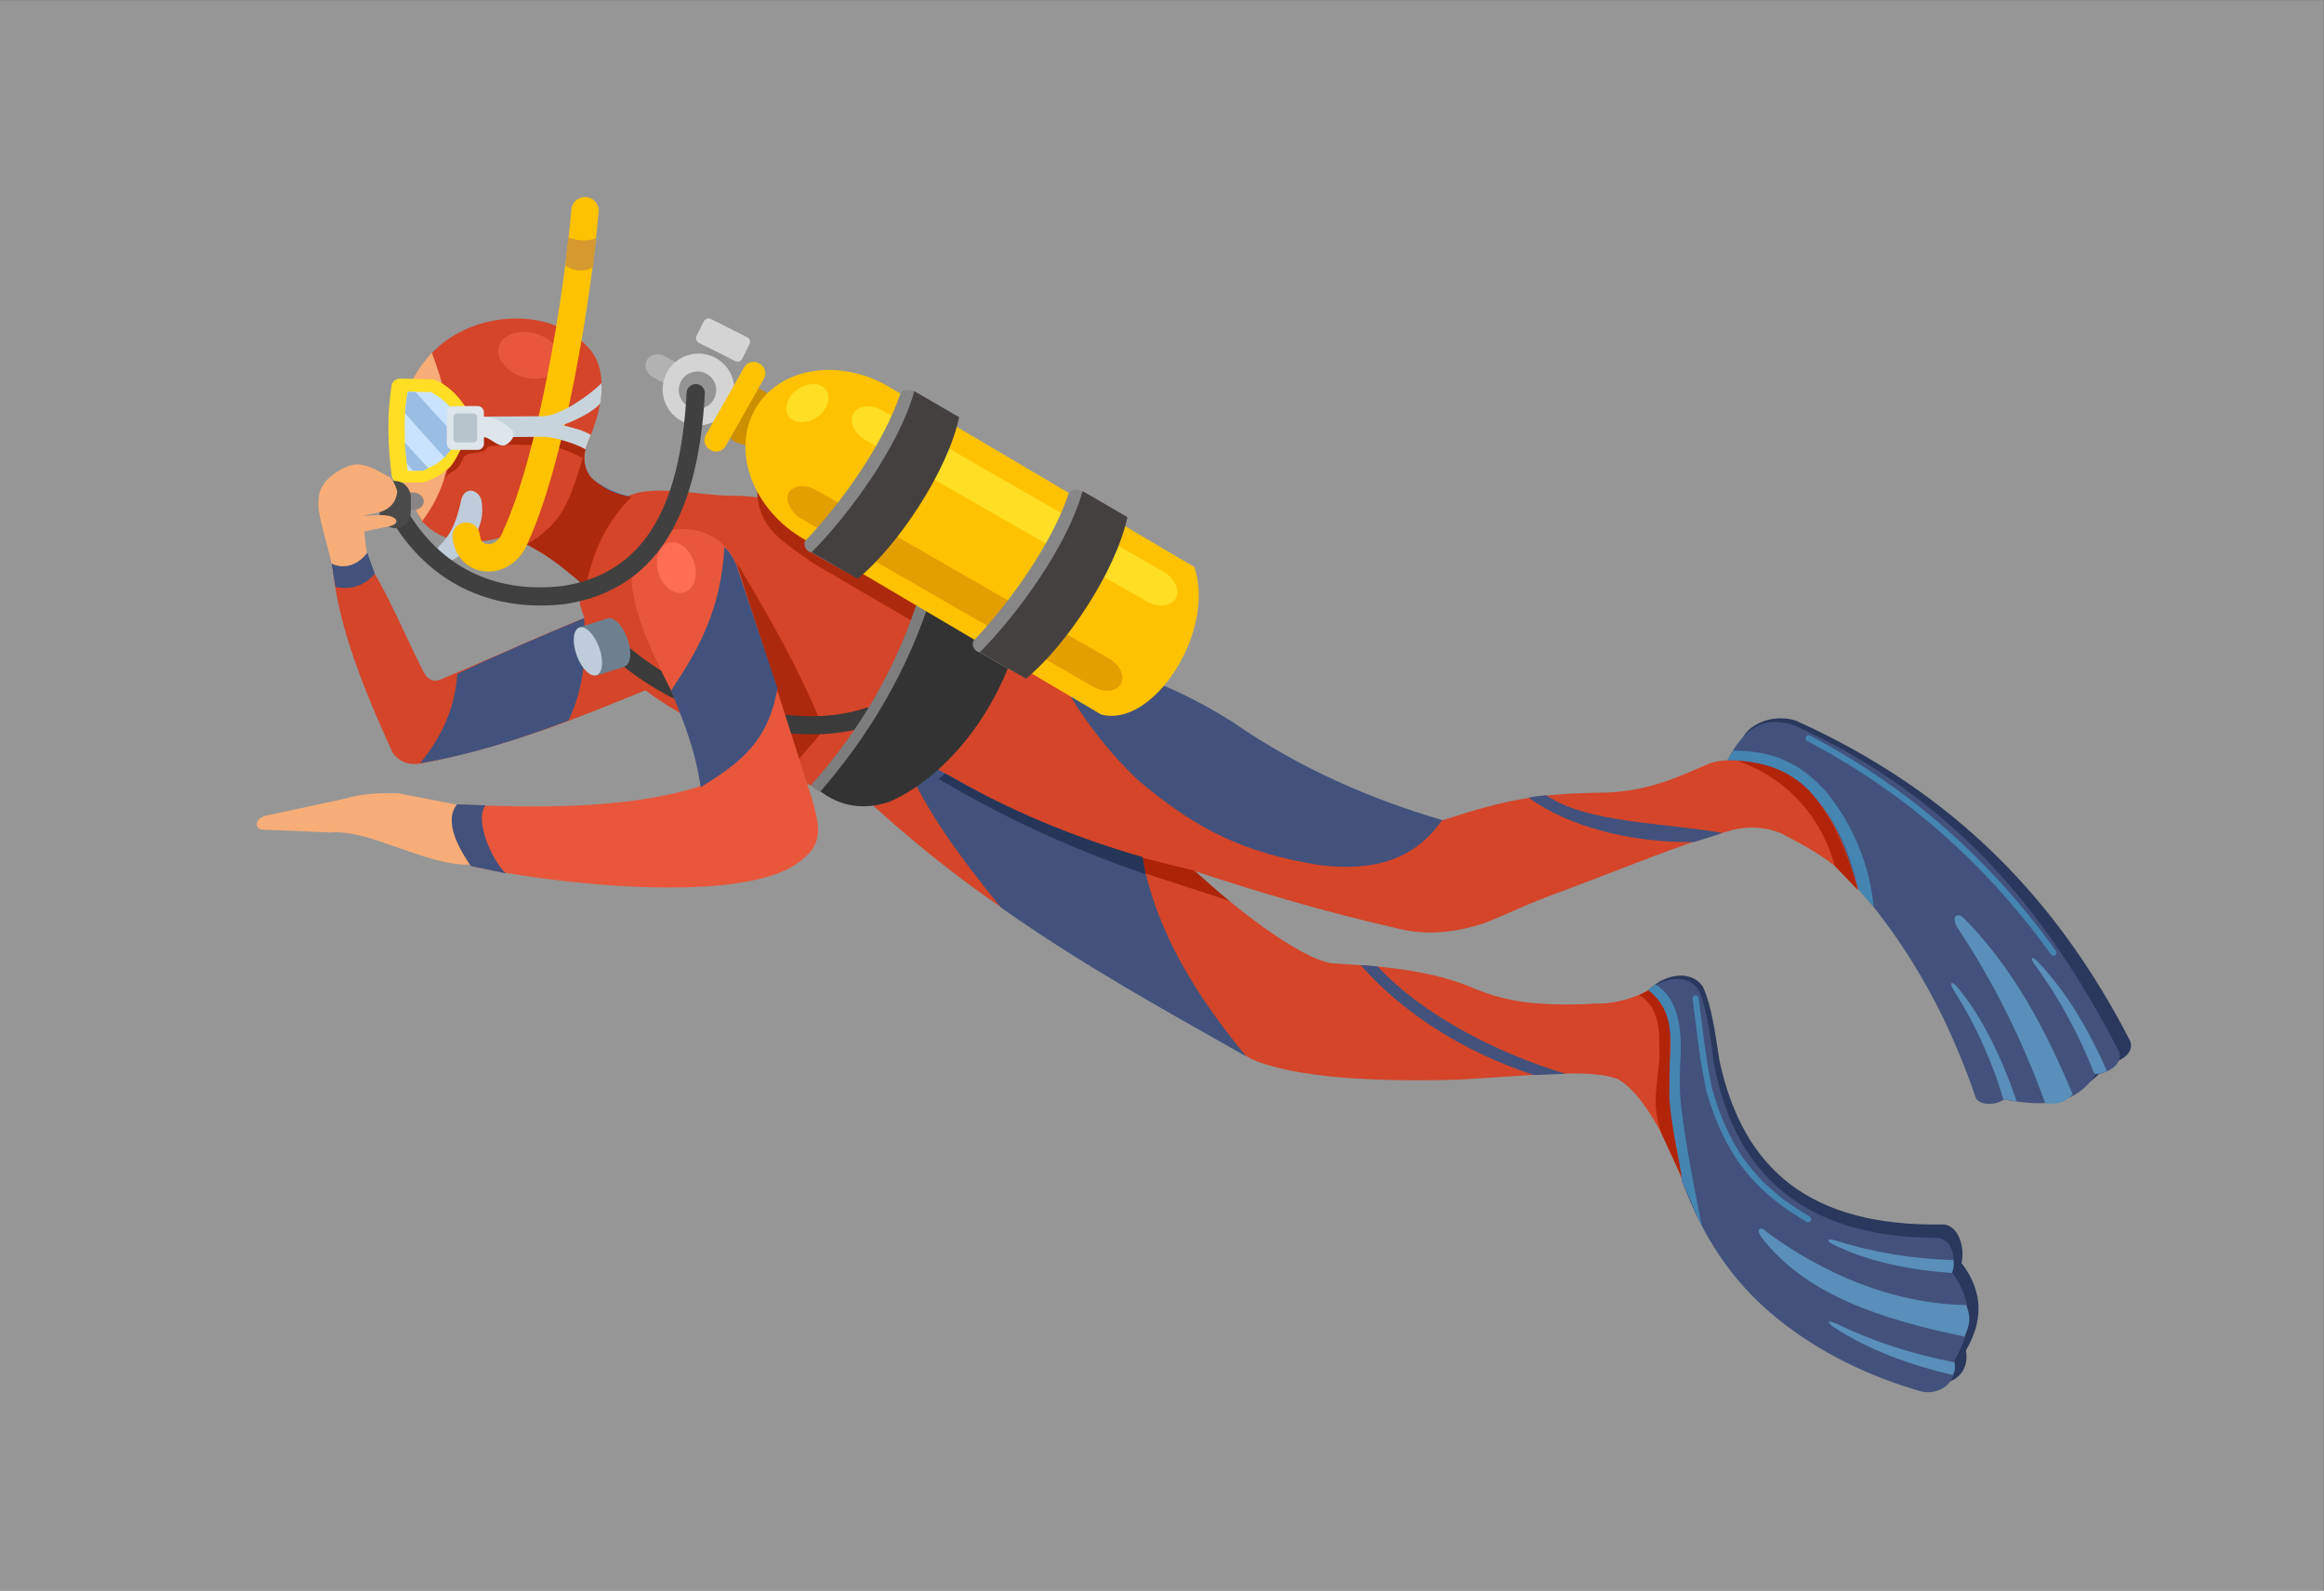 <?xml version="1.0" encoding="UTF-8" standalone="no"?>
<!-- Created with Inkscape (http://www.inkscape.org/) -->

<svg
   version="1.1"
   id="svg2"
   width="7438.667"
   height="5090.667"
   viewBox="0 0 7438.667 5090.667"
   sodipodi:docname="perso-sous-mer-final.svg"
   inkscape:version="1.2.2 (b0a8486541, 2022-12-01)"
   xmlns:inkscape="http://www.inkscape.org/namespaces/inkscape"
   xmlns:sodipodi="http://sodipodi.sourceforge.net/DTD/sodipodi-0.dtd"
   xmlns="http://www.w3.org/2000/svg"
   xmlns:svg="http://www.w3.org/2000/svg">
  <rect x="0" y="0" width="7438.667" height="5090.667" fill="#808080" stroke="none"/>
  <defs
     id="defs6" />
  <sodipodi:namedview
     id="namedview4"
     pagecolor="#ffffff"
     bordercolor="#000000"
     borderopacity="0.25"
     inkscape:showpageshadow="2"
     inkscape:pageopacity="0.0"
     inkscape:pagecheckerboard="0"
     inkscape:deskcolor="#d1d1d1"
     showgrid="false"
     inkscape:zoom="0.13112405"
     inkscape:cx="5773.1592"
     inkscape:cy="2989.5355"
     inkscape:window-width="1920"
     inkscape:window-height="1131"
     inkscape:window-x="0"
     inkscape:window-y="0"
     inkscape:window-maximized="1"
     inkscape:current-layer="g8" />
  <g
     id="g8"
     inkscape:groupmode="layer"
     inkscape:label="ink_ext_XXXXXX"
     transform="matrix(1.333,0,0,-1.333,0,5090.667)">
    <g
       id="g10"
       transform="matrix(0.1,0,0,0.1,0,1.4707032e-4)">
      <path
         d="M 0,0 H 55790 V 38180 H 0 V 0"
         style="fill:#ffffff;fill-opacity:1;fill-rule:evenodd;stroke:none;opacity:0.177"
         id="path12" />
      <path
         d="m 18684.3,28431.2 -335.8,-926.9 c -67.1,-128.5 -576.6,18.9 -705,84.6 l -19,10.2 c -129.9,67.2 -179.5,224.8 -113.9,354.7 l 385.4,782.5 c 67.1,129.9 226.3,179.5 354.7,113.8 l 20.5,-10.2 c 128.4,-65.7 478.7,-278.8 413.1,-408.7"
         style="fill:#cc8f00;fill-opacity:1;fill-rule:evenodd;stroke:none"
         id="path14" />
      <path
         d="m 14332.8,26548.1 c -318.2,281.8 -370.7,640.9 -208.7,1043.7 341.6,782.5 524,1738.6 -30.7,2290.3 -960.4,1014.5 -3020.1,851 -3931,-417.4 -740.04,-1131.3 -634.94,-2715.1 -29.2,-3786.5 505.1,-563.5 1291.9,-608.7 2100.6,-327 l 1148.8,-635 950.2,1831.9"
         style="fill:#d44529;fill-opacity:1;fill-rule:evenodd;stroke:none"
         id="path16" />
      <path
         d="m 10368.3,29723 c 535.7,-1407.1 716.7,-2782.2 -229.2,-4040.5 -302.18,493.4 -652.51,1167.8 -624.78,1992.5 74.44,840.8 359.09,1506.5 853.98,2048"
         style="fill:#f7ad78;fill-opacity:1;fill-rule:evenodd;stroke:none"
         id="path18" />
      <path
         d="m 15649.5,21682.9 c -1894.7,-780.9 -3323.8,-1359 -5392.2,-1794 -338.64,-78.8 -605.77,-56.9 -826.18,223.4 -427.7,953.2 -1265.57,2761.7 -1430.52,4347 l 799.92,270 c 519.66,-782.4 896.27,-1741.4 1366.28,-2661 51.1,-99.3 172.3,-292 416,-188.3 1484.6,618.9 2726.8,1210.1 4071.2,1719.5 l 995.5,-1916.6"
         style="fill:#d44529;fill-opacity:1;fill-rule:evenodd;stroke:none"
         id="path20" />
      <path
         d="m 39584.5,14423.7 c 474.4,461.3 1125.4,452.6 1329.7,29.2 179.6,-440.8 252.6,-928.3 375.2,-1732.6 567.8,-2617.3 2193.9,-3988 5390.7,-3923.7 367.9,-45.3 503.6,-582.5 419,-924.1 547.4,-710.8 506.5,-1424.6 106.5,-2099 99.3,-537.2 -322.6,-855.4 -769.3,-779.5 -1293.3,340.1 -2493.1,894.8 -3516.4,1688.9 -1126.9,872.9 -1837.8,1972.1 -2337,3221.6 l -998.4,4519.2"
         style="fill:#29385c;fill-opacity:1;fill-rule:evenodd;stroke:none"
         id="path22" />
      <path
         d="m 41882,20119.6 c -310.9,417.4 478.8,1015.9 1245.2,769.2 3814.2,-1725.4 6276.8,-4298.8 8027,-7697.1 86.1,-270 -189.8,-483.1 -560.6,-545.9 -489,-702.1 -1125.4,-791.2 -2204.1,-597 -185.4,-135.8 -547.4,-151.8 -671.5,20.4 -594.1,1750.2 -1486,3459.5 -2916.5,5098.8 L 41882,20119.6"
         style="fill:#29385c;fill-opacity:1;fill-rule:evenodd;stroke:none"
         id="path24" />
      <path
         d="m 23266.3,22776.2 c 37.9,719.7 -1074.4,1554.6 -3145.7,2487.4 -779.5,544.5 -1157.5,1033.5 -2608.5,1027.6 -672.9,-1.4 -1940,305.1 -2494.7,-51.1 -815.9,-572.2 -1160.4,-1456.8 -1090.4,-2567.6 528.5,-1922.4 2951.6,-2910.7 4830.2,-3833.2 2534.1,-2237.7 3217.2,1313.7 4509.1,2936.9"
         style="fill:#d44529;fill-opacity:1;fill-rule:evenodd;stroke:none"
         id="path26" />
      <path
         d="m 44665.7,16881.9 c -325.5,846.6 -722.5,1690.4 -1373.6,2424.6 -586.8,519.7 -1566.3,766.3 -2221.7,564.9 -797,-337.2 -1401.3,-646.6 -2449.4,-706.5 -1712.2,-19 -2474.2,-172.2 -4011.3,-675.8 -1788.1,531.3 -3517.9,1275.7 -5092.9,2392.4 -1233.5,776.6 -2579.3,1347.3 -4241.9,1656.8 -554.7,119.7 -1163.4,294.9 -1613,467.1 l -3315,-3577.7 c 1486,-1411.6 3085.8,-2710.7 5087.1,-3915 1427.6,-975.1 3272.7,-1880.1 4606.8,-2742.8 1053.9,-462.7 3039.2,-556.2 5005.4,-496.3 1748.7,99.3 3107.7,256.9 3750,35 614.5,-277.3 1261.2,-1507.9 1632,-2538.4 -178.1,1232 -477.4,2230.4 -367.9,3477 26.3,459.8 -86.1,868.6 -484.6,1170.7 -346,-201.4 -745.9,-332.8 -1252.4,-322.6 -1515.2,-71.5 -2173.6,67.2 -2919.5,362 -1250.9,556.2 -2922.3,559.1 -3434.7,610.2 -817.4,131.4 -2434.8,1437.8 -3300.4,2218.7 1591.1,-528.4 3204.1,-1001.3 4847.7,-1373.5 743,-198.6 1451,-103.7 2141.4,121.1 640.8,258.4 937.2,429.2 1970.6,807.2 1573.6,586.8 2690.3,1070 3852.2,1389.7 419,211.6 880.2,141.6 1246.6,-14.6 705.1,-362 1389.7,-751.8 1938.5,-1334.2"
         style="fill:#d44529;fill-opacity:1;fill-rule:evenodd;stroke:none"
         id="path28" />
      <path
         d="m 41490.8,19959 c 370.8,706.5 816,1070 1583.8,823.3 3812.8,-1725.4 6059.3,-4444.9 7809.5,-7843.1 86.1,-270 -188.3,-483.1 -559.1,-545.9 -489,-702.1 -1126.9,-791.2 -2204.1,-597 -186.9,-135.8 -547.4,-151.8 -671.5,20.4 -595.6,1750.2 -1464.1,3482.9 -2893.2,5122.1 L 41490.8,19959"
         style="fill:#42527d;fill-opacity:1;fill-rule:evenodd;stroke:none"
         id="path30" />
      <path
         d="m 39574.2,14419.4 c 500.7,392.6 1072.9,344.5 1248.1,-65.7 169.3,-446.7 233.5,-934.2 340.1,-1740 513.8,-2628.9 2170.6,-4138.3 5368.8,-4138.3 365,-52.5 432.1,-489 338.7,-827.6 534.2,-722.6 478.8,-1434.9 64.2,-2102 87.6,-538.7 -340.1,-848.1 -785.3,-763.5 -1286,367.9 -2474.2,947.4 -3480,1761.9 -1109.4,894.8 -1798.3,2007.1 -2271.3,3268.3 l -823.3,4606.9"
         style="fill:#42527d;fill-opacity:1;fill-rule:evenodd;stroke:none"
         id="path32" />
      <path
         d="m 49770.3,11917.4 c -672.9,1617.4 -1462.6,3068.3 -2623.1,4240.5 -116.7,116.8 -322.6,74.4 -143,-239.4 864.1,-1299.1 1561.9,-2706.3 2106.3,-4214.2 319.7,-32.1 471.5,26.3 659.8,213.1"
         style="fill:#598fba;fill-opacity:1;fill-rule:evenodd;stroke:none"
         id="path34" />
      <path
         d="m 47210,6861 c -1799.8,36.5 -3450.8,773.6 -4761.6,1734.1 -156.2,165 -309.4,128.5 -153.3,-105.1 1051,-1366.3 2812.9,-1954.6 4877,-2386.6 91.9,224.8 186.8,414.5 37.9,757.6"
         style="fill:#598fba;fill-opacity:1;fill-rule:evenodd;stroke:none"
         id="path36" />
      <path
         d="m 27426.5,17600.1 c 360.5,-1852.4 1340,-3361.7 2500.5,-4771.8 -1966.3,1115.2 -3925.2,2188.1 -5891.4,3574.8 -1021.8,1258.3 -1985.2,2553.1 -2410,3811.3 l 2189.6,-1208.6 c 1077.2,-569.3 2313.6,-1011.6 3611.3,-1405.7"
         style="fill:#42527d;fill-opacity:1;fill-rule:evenodd;stroke:none"
         id="path38" />
      <path
         d="m 11038.3,18859.8 -1483.1,289 c -477.33,8.8 -903.57,-16 -1287.48,-134.2 l -1907.84,-411.7 c -270.05,-86.1 -240.86,-338.6 -26.28,-329.9 l 1596.93,-67.1 c 300.7,30.6 582.43,-48.2 824.74,-97.8 947.36,-284.7 1874.23,-729.9 2604.13,-670 l -321.1,1421.7"
         style="fill:#f7ad78;fill-opacity:1;fill-rule:evenodd;stroke:none"
         id="path40" />
      <path
         d="m 11162.3,28442.9 c -179.5,270 -449.6,544.4 -770.7,640.8 l -801.38,17.5 c -83.2,-8.8 -145.97,-52.6 -182.46,-140.1 -124.07,-748.9 -93.42,-1459.8 -1.46,-2201.3 11.68,-96.3 81.75,-138.7 182.46,-153.3 l 567.84,1.5 c 480.2,135.7 801.4,480.2 1075.8,884.6 l -70.1,950.3"
         style="fill:#ffde24;fill-opacity:1;fill-rule:evenodd;stroke:none"
         id="path42" />
      <path
         d="m 9810.64,26886.8 350.36,4.4 106.5,58.4 c 240.9,89 419,243.7 559.1,455.4 l 147.4,167.9 -52.5,725.4 -97.8,113.9 c -92,96.3 -200,189.8 -315.3,270.1 l -150.4,93.4 -548.82,11.6 -16.05,-4.3 -10.22,-16.1 -30.65,-217.5 c -45.26,-395.6 -43.8,-782.4 -14.6,-1178 l 49.63,-477.3 23.35,-7.3"
         style="fill:#c9e3ff;fill-opacity:1;fill-rule:evenodd;stroke:none"
         id="path44" />
      <path
         d="m 11503.9,25539.5 c 84.7,217.5 92,433.5 55.5,651 -84.7,261.3 -388.3,318.2 -478.8,21.9 -100.7,-454 -202.9,-810.1 -545.9,-1142.9 -147.5,-205.9 68.6,-421.9 331.3,-318.3 367.9,176.7 544.5,459.8 637.9,788.3"
         style="fill:#bfccd9;fill-opacity:1;fill-rule:evenodd;stroke:none"
         id="path46" />
      <path
         d="m 10175.6,26155.5 v 0 c 0,-119.7 -122.6,-216.1 -272.99,-216.1 v 0 c -151.81,0 -274.43,96.4 -275.89,214.6 v 0 c 0,119.7 122.62,216.1 272.97,216.1 v 0 c 151.81,0 274.41,-96.4 275.91,-214.6"
         style="fill:#8a8585;fill-opacity:1;fill-rule:evenodd;stroke:none"
         id="path48" />
      <path
         d="m 12344.7,30194.5 c -357.6,-99.2 -484.6,-420.4 -283.2,-715.2 201.5,-293.4 656.9,-452.6 1014.5,-353.3 359.1,99.3 486.1,420.4 284.7,715.3 -201.5,294.8 -656.9,452.5 -1016,353.2"
         style="fill:#e8573b;fill-opacity:1;fill-rule:evenodd;stroke:none"
         id="path50" />
      <path
         d="m 14064.3,27437.1 c -167.9,207.3 -427.7,331.4 -801.4,353.3 l -1359,46.7 -643.8,-16.1 c -153.2,-319.7 -281.7,-648.1 -497.7,-906.5 l -90.5,-199.9 c 169.3,192.6 310.9,135.7 435,451 91.9,251.1 556.1,70.1 601.4,305.1 268.6,24.8 448.1,40.9 696.3,45.2 l 724,-16 c 299.2,-48.2 586.8,-154.8 864.1,-306.6 l 71.6,243.8"
         style="fill:#ad290d;fill-opacity:1;fill-rule:evenodd;stroke:none"
         id="path52" />
      <path
         d="m 11724.9,24468.9 c 363.5,0 779.7,220.8 970.8,742.1 852.7,1874.8 1494.5,5740.7 1678.4,7892.5 15.4,180.8 -118.6,339.8 -299.4,355.2 -180.6,16.3 -339.7,-118.5 -355.2,-299.3 -180,-2109.3 -804,-5889 -1626.8,-7687.6 -4,-8.7 -7.5,-17.6 -10.8,-26.7 -85.5,-240.5 -256.3,-332.9 -381.8,-317.9 -130.1,15.1 -170.2,132.3 -180.7,228 -20,180.3 -180.8,309.6 -362.7,290.3 -180.1,-20 -310.1,-182.3 -290.2,-362.6 49,-443.3 346.5,-760.5 757.8,-808.3 32.9,-3.7 66.6,-5.7 100.6,-5.7"
         style="fill:#ffc200;fill-opacity:1;fill-rule:nonzero;stroke:none"
         id="path54" />
      <path
         d="m 15960.4,29639.8 637.9,-353.2 c 154.7,-89.1 216.1,-274.5 135.8,-413.1 v 0 c -80.3,-137.2 -271.5,-176.7 -424.8,-87.6 l -639.4,353.2 c -153.2,89.1 -214.5,274.5 -134.3,411.7 v 0 c 80.3,138.6 270.1,178.1 424.8,89"
         style="fill:#b2b2b2;fill-opacity:1;fill-rule:evenodd;stroke:none"
         id="path56" />
      <path
         d="m 17592.4,29924.5 -360.6,-750.3 -487.5,235 359.1,750.3 489,-235"
         style="fill:#919191;fill-opacity:1;fill-rule:evenodd;stroke:none"
         id="path58" />
      <path
         d="m 17996.7,29925.9 -173.7,-347.4 c -32.1,-62.8 -108,-87.6 -169.3,-55.5 l -872.9,436.5 c -61.3,32.1 -87.6,108 -55.5,169.3 l 173.7,347.4 c 30.7,62.8 106.6,87.6 169.3,57 l 871.5,-437.9 c 62.8,-32.2 87.6,-108.1 56.9,-169.4"
         style="fill:#d4d4d4;fill-opacity:1;fill-rule:evenodd;stroke:none"
         id="path60" />
      <path
         d="m 17405.5,29423.8 c -321.1,348.9 -867,372.2 -1215.9,49.6 -350.3,-321.1 -372.2,-867.1 -49.6,-1215.9 321.1,-350.4 867,-372.3 1215.9,-51.1 348.9,322.6 372.2,868.5 49.6,1217.4"
         style="fill:#d4d4d4;fill-opacity:1;fill-rule:evenodd;stroke:none"
         id="path62" />
      <path
         d="m 18344.1,29099.7 -919.6,-1618.8 c -71.5,-127 -232.1,-170.8 -357.6,-99.3 l -19,11.7 c -127,71.5 -170.8,232.1 -99.3,357.6 l 919.7,1618.9 c 71.5,127 232.1,170.8 357.6,99.2 l 19,-11.6 c 127,-71.6 170.8,-232.1 99.2,-357.7"
         style="fill:#ffc200;fill-opacity:1;fill-rule:evenodd;stroke:none"
         id="path64" />
      <path
         d="m 34630.2,18503.7 c -632.1,-899.2 -1550.2,-1246.6 -2922.4,-1083.2 -1880.1,294.9 -3021.6,896.3 -4363.1,2026.1 -833.5,782.4 -1595.4,1794 -2255.2,3138.4 1455.3,-272.9 2964.7,-751.7 4507.6,-1726.8 1602.7,-1110.9 3300.4,-1846.6 5033.1,-2354.5"
         style="fill:#42527d;fill-opacity:1;fill-rule:evenodd;stroke:none"
         id="path66" />
      <path
         d="m 41048.5,19858.3 433.6,-1623.2 c 408.7,119.7 837.9,132.8 1300.6,-54 512.3,-281.8 1055.4,-522.6 1569.2,-1052.5 87.6,-89 179.5,-192.7 275.9,-310.9 -264.2,871.4 -579.5,1919.5 -1383.8,2531.1 -597.1,455.5 -1373.6,741.6 -2195.5,509.5"
         style="fill:#d44529;fill-opacity:1;fill-rule:evenodd;stroke:none"
         id="path68" />
      <path
         d="m 38228.4,14086.6 48.1,-1683.1 c 162.1,-11.7 322.6,-36.5 484.7,-87.6 982.4,-178.1 1303.5,-1490.3 1656.7,-2493.2 -207.2,852.5 -404.3,1868.5 -343,2614.4 92,859.7 36.5,1604.2 -490.4,1976.4 -410.2,-213.1 -859.8,-328.4 -1356.1,-326.9"
         style="fill:#d44529;fill-opacity:1;fill-rule:evenodd;stroke:none"
         id="path70" />
      <path
         d="m 19784.9,20687.4 c -14.6,-7.3 -337.2,826.2 -798.5,1710.8 -605.8,1159 -1388.2,2445 -1388.2,2433.3 566.4,-1610 1090.4,-3249.3 1502.1,-4961.6 240.8,278.8 722.5,836.5 684.6,817.5"
         style="fill:#ad290d;fill-opacity:1;fill-rule:evenodd;stroke:none"
         id="path72" />
      <path
         d="m 19495.4,20561.9 c 498.2,0 981.8,67.5 1428.9,217.1 114.7,38.4 176.6,162.5 138.3,277.1 -38.2,114.7 -162.4,176.8 -277.2,138.2 -1831.6,-612.6 -4350.9,280.9 -5727.9,1499.2 -90.7,80.2 -229.2,71.7 -309.1,-18.8 -80.2,-90.6 -71.7,-229 18.9,-309.2 1138.5,-1007.2 3017.7,-1803.6 4728.1,-1803.6"
         style="fill:#3b3b3b;fill-opacity:1;fill-rule:nonzero;stroke:none"
         id="path74" />
      <path
         d="m 23224,23100.3 -4822.9,3192.4 -221.9,80.3 c 49.6,-862.7 543,-1129.8 1345.8,-1702.1 l 3607,-2109.2 92,538.6"
         style="fill:#ad290d;fill-opacity:1;fill-rule:evenodd;stroke:none"
         id="path76" />
      <path
         d="m 24437,22828.8 c -478.8,-1674.3 -1642.2,-3231.8 -3055.2,-3877 -599.9,-210.2 -1189.7,-151.8 -1732.7,278.8 1280.2,1437.8 2210,3015.8 2728.2,4760.1 L 24437,22828.8"
         style="fill:#333333;fill-opacity:1;fill-rule:evenodd;stroke:none"
         id="path78" />
      <path
         d="m 14023.4,23348.4 c -1014.5,-420.3 -2029,-856.8 -3043.5,-1335.6 -51.1,-788.2 -356.2,-1502 -897.8,-2145.8 1127,186.9 2328.3,551.8 3569.1,1029.1 364.9,769.3 445.2,1595.5 372.2,2452.3"
         style="fill:#42527d;fill-opacity:1;fill-rule:evenodd;stroke:none"
         id="path80" />
      <path
         d="m 14154.8,26737.9 c 299.2,-236.5 627.6,-395.6 985.3,-470 -744.5,-551.8 -1061.2,-1325.4 -1052.5,-2243.6 -207.3,287.6 -690.4,681.7 -1023.2,868.5 l 1090.4,1845.1"
         style="fill:#247dc7;fill-opacity:1;fill-rule:evenodd;stroke:none"
         id="path82" />
      <path
         d="m 14299.3,21967.6 703.6,217.5 -3,8.7 c 129.9,43.8 173.7,278.8 96.4,564.9 -86.2,321.2 -290.5,585.4 -456.9,589.7 -2.9,0 -5.9,0 -7.3,0 v -1.4 l -2.9,8.7 -705.1,-220.4 375.2,-1167.7"
         style="fill:#6e808f;fill-opacity:1;fill-rule:evenodd;stroke:none"
         id="path84" />
      <path
         d="m 13960.6,23133.9 c -166.4,5.8 -232.1,-251.1 -146,-570.8 86.2,-321.1 292,-585.3 458.4,-589.7 166.4,-4.4 232.1,251.1 146,572.2 -86.2,319.7 -292,583.9 -458.4,588.3"
         style="fill:#bfccd9;fill-opacity:1;fill-rule:evenodd;stroke:none"
         id="path86" />
      <path
         d="m 28681.8,17289.2 c -17.5,0 -815.9,197 -1258.2,310.9 l 84.6,-378.1 c 683.2,-229.1 2049.5,-662.7 2018.8,-662.7 -30.6,0 -842.2,731.3 -845.2,729.9"
         style="fill:#ab2408;fill-opacity:1;fill-rule:evenodd;stroke:none"
         id="path88" />
      <path
         d="M 22114.6,24015.5 C 21567.2,22227.4 20673.8,20678.6 19471,19343 l 211.7,-172.3 c 1179.4,1356.1 2106.4,2900.5 2680,4710.5 l -248.1,134.3"
         style="fill:#7d7d7d;fill-opacity:1;fill-rule:evenodd;stroke:none"
         id="path90" />
      <path
         d="m 14045.3,27371.4 c -379.5,-1274.3 -522.6,-1712.2 -1395.5,-2252.3 653.9,-353.3 823.3,-535.7 1420.3,-1017.4 160.6,867 519.7,1591 1094.8,2160.3 -360.6,54 -645.2,188.3 -932.8,426.3 -162,156.2 -242.3,429.1 -186.8,683.1"
         style="fill:#ad290d;fill-opacity:1;fill-rule:evenodd;stroke:none"
         id="path92" />
      <path
         d="m 17693.1,24646.1 c -309.5,709.5 -1051,975.1 -1697.6,783.9 -518.2,-178.1 -808.7,-585.3 -827.7,-1271.4 141.6,-986.8 560.5,-1772.1 980.9,-2617.3 404.4,-992.6 1337.1,-2015.8 601.4,-2245 -1754.5,-547.4 -3968.9,-489 -5776.1,-423.3 -112.4,-378.1 8.8,-1055.4 335.8,-1472.9 1610,-373.7 6646.1,-1024.7 7970,170.8 505.1,398.5 386.8,829.1 223.3,1429.1 l -1810,5646.1"
         style="fill:#e8573b;fill-opacity:1;fill-rule:evenodd;stroke:none"
         id="path94" />
      <path
         d="m 17395.3,25060.7 c -87.6,-1496.2 -598.5,-2424.6 -1278.7,-3446.4 300.7,-764.9 572.2,-1392.6 709.4,-2322.4 940.1,585.3 1613,1077.3 1842.2,2373.5 l -932.8,2799.7 c -75.9,262.8 -191.2,458.4 -340.1,595.6"
         style="fill:#42527d;fill-opacity:1;fill-rule:evenodd;stroke:none"
         id="path96" />
      <path
         d="m 46880.1,5183.7 c 74.5,92 74.5,195.7 42.3,303.7 -983.8,189.7 -1932.6,496.3 -2830.3,926.9 -205.9,99.3 -240.9,33.6 -49.7,-90.5 854,-553.2 1817.4,-897.7 2837.7,-1140.1"
         style="fill:#598fba;fill-opacity:1;fill-rule:evenodd;stroke:none"
         id="path98" />
      <path
         d="m 46865.5,7630.2 c 51.1,103.7 54,207.3 42.3,311 -983.8,29.2 -1932.6,182.4 -2830.3,468.5 -205.9,65.7 -240.9,-5.8 -49.7,-99.2 854,-414.6 1817.4,-602.9 2837.7,-680.3"
         style="fill:#598fba;fill-opacity:1;fill-rule:evenodd;stroke:none"
         id="path100" />
      <path
         d="m 50593.6,12476.5 c -108,-35 -192.7,-75.9 -303.6,-64.2 -364.9,932.7 -839.3,1811.5 -1426.1,2614.3 -135.8,185.4 -77.4,232.1 78.8,65.7 699.2,-738.6 1227.6,-1656.8 1650.9,-2615.8"
         style="fill:#598fba;fill-opacity:1;fill-rule:evenodd;stroke:none"
         id="path102" />
      <path
         d="m 48424.5,11756.9 c -118.2,0 -216.1,51 -318.2,36.4 -275.9,944.5 -691.9,1832 -1192.6,2629 -115.3,182.5 -55.5,235 83.2,73 614.5,-722.6 1097.7,-1770.7 1427.6,-2738.4"
         style="fill:#598fba;fill-opacity:1;fill-rule:evenodd;stroke:none"
         id="path104" />
      <path
         d="m 17065.4,29142.1 c -175.1,173.7 -459.8,173.7 -635,0 -175.1,-175.2 -175.1,-459.8 0,-635 175.2,-175.2 459.9,-175.2 635,0 175.2,175.2 175.2,459.8 0,635"
         style="fill:#949494;fill-opacity:1;fill-rule:evenodd;stroke:none"
         id="path106" />
      <path
         d="m 12978.8,23653.9 c 192.5,0 389.2,11.5 589.6,34.6 2095.1,322.9 3190.4,1975 3356.6,5052 6.6,120.7 -86.1,223.9 -206.8,230.5 -120.5,5.7 -224.1,-86.1 -230.5,-206.9 -155.4,-2877.5 -1101.6,-4352.4 -2977.9,-4641.6 -1568.5,-181.8 -2837.6,403 -3660.67,1691 -65.15,102 -200.57,131.7 -302.35,66.7 -101.93,-65.2 -131.72,-200.5 -66.57,-302.4 801.29,-1254.1 2029.19,-1923.9 3498.59,-1923.9"
         style="fill:#404040;fill-opacity:1;fill-rule:nonzero;stroke:none"
         id="path108" />
      <path
         d="m 14055.5,27405 c -232.1,137.2 -756.1,296.3 -989.7,299.2 l -2129.7,-17.5 -1.5,497.8 2131.2,14.6 c 392.7,23.3 1084.6,491.9 1375.1,792.6 16,-125.5 -4.4,-364.9 -24.9,-480.2 -170.7,-219 -646.6,-430.7 -907.9,-528.5 264.2,-70 500.7,-118.2 681.7,-236.4 -48.2,-94.9 -100.7,-233.6 -134.3,-341.6"
         style="fill:#c7d4db;fill-opacity:1;fill-rule:evenodd;stroke:none"
         id="path110" />
      <path
         d="m 28654.1,24592.1 -7215.4,4256.6 c -1183.8,748.8 -2646.4,564.9 -3263.9,-411.7 v 0 c -618.9,-976.5 -160.6,-2377.9 1023.3,-3126.7 l 7215.3,-4256.5 c 10.3,-5.9 19,-11.7 27.8,-16.1 1259.7,-334.3 2755.9,2005.7 2239.2,3536.9 -8.8,5.8 -17.5,11.7 -26.3,17.5"
         style="fill:#ffc200;fill-opacity:1;fill-rule:evenodd;stroke:none"
         id="path112" />
      <path
         d="m 28232.2,23824.3 v 0 c -112.4,-197 -429.1,-227.7 -705,-68.6 l -6739.5,3866.8 c -275.9,157.6 -407.3,446.7 -294.9,642.3 v 0 c 112.4,195.6 427.7,226.2 703.6,68.6 l 6739.5,-3866.8 c 275.9,-159.1 408.7,-446.7 296.3,-642.3"
         style="fill:#ffde24;fill-opacity:1;fill-rule:evenodd;stroke:none"
         id="path114" />
      <path
         d="m 26914.1,21769 v 0 c -106.5,-185.3 -405.8,-214.5 -665.6,-64.2 L 19217,25751.1 c -192.6,111 -386.8,421.9 -280.2,607.3 v 0 c 106.5,185.4 405.8,214.6 667.1,64.2 l 7030,-4044.9 c 261.2,-150.3 386.8,-423.3 280.2,-608.7"
         style="fill:#e39e00;fill-opacity:1;fill-rule:evenodd;stroke:none"
         id="path116" />
      <path
         d="m 26803.2,25929.2 c -278.8,-1299.1 -1478.7,-3094.6 -2437.7,-3878.4 -284.7,160.5 -575.2,321.1 -849.6,481.7 -150.3,26.2 -207.3,232.1 -112.4,303.6 848.1,896.3 1864.1,2316.6 2259.6,3513.5 78.9,97.8 192.7,103.7 329.9,49.7 l 810.2,-470.1"
         style="fill:#878787;fill-opacity:1;fill-rule:evenodd;stroke:none"
         id="path118" />
      <path
         d="m 27071.8,25776 c -277.4,-1299.2 -1478.7,-3094.6 -2436.3,-3878.5 l -1106.5,635 c 919.7,929.8 2106.4,2564.7 2465.5,3868.2 l 1077.3,-624.7"
         style="fill:#454040;fill-opacity:1;fill-rule:evenodd;stroke:none"
         id="path120" />
      <path
         d="m 9864.65,26243.1 v -331.4 c 1.46,-220.4 -167.86,-400 -375.14,-400 v 0 c -207.28,0 -376.61,178.1 -378.07,398.5 v 331.4 c 0,220.4 167.87,400 375.15,400 h 1.46 c 207.28,0 376.6,-178.1 376.6,-398.5"
         style="fill:#4a4a4a;fill-opacity:1;fill-rule:evenodd;stroke:none"
         id="path122" />
      <path
         d="m 11521.4,28285.2 1.5,-791.2 -689,-1.4 -1.5,791.2 689,1.4"
         style="fill:#b8c4cc;fill-opacity:1;fill-rule:evenodd;stroke:none"
         id="path124" />
      <path
         d="m 11579.8,28169.9 c 303.6,37.9 563.5,-167.9 665.6,-259.8 200,-132.9 24.9,-327 -91.9,-395.6 -186.9,-109.5 -437.9,254 -621.9,183.9 l 48.2,471.5"
         style="fill:#dee5eb;fill-opacity:1;fill-rule:evenodd;stroke:none"
         id="path126" />
      <path
         d="m 10733.2,27948 -753.23,827.7 -185.39,13.1 c -36.48,-170.8 -55.46,-347.4 -67.14,-526.9 l 945.86,-1052.5 200,245.2 -140.1,493.4"
         style="fill:#99bde3;fill-opacity:1;fill-rule:evenodd;stroke:none"
         id="path128" />
      <path
         d="m 10985.7,27568.5 h 378.1 c 52.5,0 94.9,42.3 94.9,94.9 l -1.5,506.5 c 0,52.5 -42.3,94.9 -94.9,94.9 l -378,-1.5 c -52.6,0 -94.9,-42.3 -94.9,-94.9 v -506.5 c 0,-51.1 43.8,-93.4 96.3,-93.4 z m 486.1,-178.1 h -594.1 c -81.7,-1.5 -148.9,65.7 -148.9,147.4 l -1.5,754.7 c 0,81.8 67.2,148.9 148.9,148.9 l 594.1,1.5 c 81.8,0 148.9,-67.2 148.9,-148.9 l 1.5,-754.7 c 0,-81.8 -67.2,-148.9 -148.9,-148.9"
         style="fill:#dee5eb;fill-opacity:1;fill-rule:evenodd;stroke:none"
         id="path130" />
      <path
         d="m 16427.5,25060.7 c -235,194.1 -510.9,129.9 -614.5,-144.5 -103.6,-274.4 2.9,-656.9 237.9,-851 235,-194.2 510.9,-129.9 616,144.5 103.7,274.4 -4.4,655.4 -239.4,851"
         style="fill:#ff6e52;fill-opacity:1;fill-rule:evenodd;stroke:none"
         id="path132" />
      <path
         d="m 41473.3,19945.8 c 840.8,-10.2 1564.8,-338.6 2131.2,-928.3 550.3,-632.1 826.2,-1378 1020.3,-2186.7 l 363.5,-407.2 c -83.2,961.9 -496.3,1998.3 -1163.4,2788 -633.5,687.5 -1287.4,957.6 -2201.2,957.6 l -150.4,-223.4"
         style="fill:#4585b2;fill-opacity:1;fill-rule:evenodd;stroke:none"
         id="path134" />
      <path
         d="m 40399,9815.4 c -109.5,494.9 -188.3,1004.3 -259.9,1518.1 -74.4,465.7 -90.5,948.8 -40.8,1451 67.1,691.9 -61.3,1265.6 -516.8,1633.4 l 165,144.5 c 554.7,-337.2 636.4,-1064.1 607.2,-1744.3 -32.1,-566.4 -32.1,-960.5 56.9,-1496.2 103.7,-843.8 316.8,-1848 455.5,-2580.8 L 40399,9815.4"
         style="fill:#4585b2;fill-opacity:1;fill-rule:evenodd;stroke:none"
         id="path136" />
      <path
         d="m 9720.14,27567 561.96,-614.5 -110.9,-56.9 -262.76,-4.4 -138.67,175.1 -49.63,500.7"
         style="fill:#99bde3;fill-opacity:1;fill-rule:evenodd;stroke:none"
         id="path138" />
      <path
         d="m 40677.8,17975.2 c 227.7,71.6 455.4,143.1 683.1,219 -1426.1,251.1 -3262.4,236.5 -4231.7,905 -141.6,-10.2 -284.6,-29.2 -426.2,-56.9 932.7,-675.9 2404.1,-1086 3974.8,-1067.1"
         style="fill:#42527d;fill-opacity:1;fill-rule:evenodd;stroke:none"
         id="path140" />
      <path
         d="m 36828.5,12384.5 402.9,14.6 363.5,13.2 c -1665.6,499.2 -3461,1433.4 -4513.5,2577.8 -134.3,16.1 -271.5,26.3 -410.2,32.1 1035,-1178 2518,-2100.5 4157.3,-2637.7 v 0"
         style="fill:#42527d;fill-opacity:1;fill-rule:evenodd;stroke:none"
         id="path142" />
      <path
         d="m 19857.9,28463.3 c 105.1,251.1 -19,477.3 -278.8,505.1 -259.9,26.2 -556.2,-156.2 -662.8,-407.3 -105.1,-252.5 20.5,-478.8 278.9,-505.1 259.8,-27.7 557.6,154.8 662.7,407.3"
         style="fill:#ffde24;fill-opacity:1;fill-rule:evenodd;stroke:none"
         id="path144" />
      <path
         d="m 27506.8,17204.5 c -1747.3,592.6 -3373.4,1345.9 -4970.4,2287.4 l 159.1,129.9 c 1499.2,-867.1 3090.3,-1534.2 4739.7,-2005.7 l 71.6,-411.6"
         style="fill:#263659;fill-opacity:1;fill-rule:evenodd;stroke:none"
         id="path146" />
      <path
         d="m 49309.1,15245.5 c 14.8,0 29.7,4.4 42.6,13.7 32.7,23.7 40.1,69.3 16.6,101.9 -1601.8,2225.4 -3534.2,3917.2 -5907.7,5171.8 -35.8,19 -79.9,5.2 -98.7,-30.4 -18.9,-35.6 -5.3,-79.8 30.4,-98.6 2353.2,-1244 4269.2,-2921.4 5857.5,-5128 14.3,-19.8 36.6,-30.4 59.3,-30.4"
         style="fill:#4585b2;fill-opacity:1;fill-rule:nonzero;stroke:none"
         id="path148" />
      <path
         d="m 43417.6,8849.1 c 25,0 49.4,12.9 63,36.1 20.4,34.6 8.8,79.4 -26,99.8 -1052.2,618.2 -1851.4,1369 -2331.6,3024.3 -125,546.4 -194.8,1107.2 -262.3,1649.5 -23.9,192.1 -47.8,384.2 -74.1,576.3 -5.5,40.1 -41.7,67.9 -82.2,62.4 -40,-5.4 -67.9,-42.1 -62.5,-82.1 26.3,-191.7 50.1,-383.1 74,-574.6 67.9,-545.9 138.2,-1110.4 265.9,-1668.1 494.7,-1705.6 1316.6,-2477.8 2398.9,-3113.4 11.6,-6.9 24.3,-10.2 36.9,-10.2"
         style="fill:#4585b2;fill-opacity:1;fill-rule:nonzero;stroke:none"
         id="path150" />
      <path
         d="m 10974,18881.7 684.6,-24.8 c -280.2,-348.9 166.4,-1342.9 489,-1633.4 l -837.8,176.6 c -259.9,369.3 -674.4,1056.8 -335.8,1481.6"
         style="fill:#42527d;fill-opacity:1;fill-rule:evenodd;stroke:none"
         id="path152" />
      <path
         d="m 22762.7,28327.5 c -278.8,-1299.1 -1478.7,-3093.1 -2436.3,-3878.4 -286.1,160.5 -575.1,321.1 -849.5,483.1 -150.4,24.9 -208.8,232.1 -112.4,302.2 846.6,896.3 1862.6,2318 2258.2,3515 80.2,96.3 194.1,102.2 329.9,48.2 l 810.1,-470.1"
         style="fill:#878787;fill-opacity:1;fill-rule:evenodd;stroke:none"
         id="path154" />
      <path
         d="M 23031.3,28174.3 C 22753.9,26875.1 21554.1,25079.7 20595,24295.8 l -1106.4,636.4 c 921,928.4 2106.3,2563.3 2465.4,3866.8 l 1077.3,-624.7"
         style="fill:#454040;fill-opacity:1;fill-rule:evenodd;stroke:none"
         id="path156" />
      <path
         d="m 44058.5,17400.1 c -290.5,1078.7 -1065.6,2085.9 -2345.8,2526.8 683.2,-27.8 1316.7,-251.1 1807.1,-802.9 531.4,-636.4 849.6,-1436.3 1090.4,-2299 l -551.7,575.1"
         style="fill:#b22408;fill-opacity:1;fill-rule:evenodd;stroke:none"
         id="path158" />
      <path
         d="m 39581.5,14413.5 c 354.7,-271.5 502.2,-636.4 521.1,-1056.8 l -20.4,-1521 c 49.6,-703.6 202.9,-1293.3 302.2,-1916.6 l -478.8,1034.9 c -132.8,359.1 -175.2,703.6 -138.7,1056.8 l 78.8,748.9 -5.8,563.4 c -24.8,424.8 -135.7,776.6 -477.3,978 l 218.9,112.4"
         style="fill:#b22408;fill-opacity:1;fill-rule:evenodd;stroke:none"
         id="path160" />
      <path
         d="m 14308,32468.8 -68.6,-694.9 c -200,-109.5 -418.9,-113.8 -665.6,39.4 l 74.4,678.8 c 236.5,-94.9 468.6,-93.4 659.8,-23.3"
         style="fill:#d69930;fill-opacity:1;fill-rule:evenodd;stroke:none"
         id="path162" />
      <path
         d="m 7815.21,26635.7 c -110.94,-175.1 -163.49,-236.4 -170.78,-543 -8.76,-369.3 350.33,-1338.5 337.19,-1633.4 249.61,40.9 642.28,97.8 886.05,140.1 -46.71,128.5 -172.25,1099.2 -132.84,1211.6 147.44,62.8 743,16 804.31,579.5 -20.44,106.6 -143.06,357.6 -204.36,356.2 -232.1,116.7 -535.72,329.9 -837.88,289 -235.02,-32.1 -505.06,-223.3 -681.69,-400"
         style="fill:#f7ad78;fill-opacity:1;fill-rule:evenodd;stroke:none"
         id="path164" />
      <path
         d="m 8075.04,25381.8 c 597.03,-13.1 672.93,62.8 1269.96,172.3 305.07,68.6 197.06,287.5 -245.24,268.6 l -637.89,-23.4 -386.83,-417.5"
         style="fill:#f7ad78;fill-opacity:1;fill-rule:evenodd;stroke:none"
         id="path166" />
      <path
         d="m 8058.98,24098.7 -100.71,562 c 348.87,-164.9 670.01,5.9 861.23,259.9 l 181,-505.1 c -256.91,-291.9 -557.61,-385.4 -941.52,-316.8"
         style="fill:#42527d;fill-opacity:1;fill-rule:evenodd;stroke:none"
         id="path168" />
    </g>
    <ellipse
       style="opacity:0;fill:#000000;stroke-width:0.385"
       id="bronches"
       class="organesvg"
       transform="scale(1,-1)"
       ry="73.262"
       rx="190.026"
       cy="-2408.102"
       cx="1530.06"
       inkscape:label="bronches" />
    <rect
       style="opacity:0;fill:#000000;stroke-width:0.75"
       id="glande-thyroide"
       class="organesvg"
       width="260.49"
       height="144.837"
       x="1269.57"
       y="-2626.2"
       transform="scale(1,-1)"
       inkscape:label="glande-thyroide" />
    <rect
       style="opacity:0;fill:#000000;stroke-width:0.75"
       id="glandes-salivaires"
       class="organesvg"
       width="203.78"
       height="196.62"
       x="965.3"
       y="-2769.77"
       transform="scale(1,-1)"
       inkscape:label="glandes-salivaires" />
    <path
       style="opacity:0;fill:#000000;fill-opacity:1;fill-rule:evenodd;stroke-width:0.45;stroke-dasharray:none"
       id="poumons"
       class="organesvg"
       transform="matrix(-0.871,0.492,0.963,0.268,0,0)"
       sodipodi:type="arc"
       sodipodi:cx="2528.0076"
       sodipodi:cy="4256.9902"
       sodipodi:rx="192.76192"
       sodipodi:ry="165.09598"
       sodipodi:start="0"
       sodipodi:end="6.2822088"
       sodipodi:arc-type="slice"
       d="m 2720.769,4256.99 a 192.762,165.096 0 0 1 -192.715,165.096 192.762,165.096 0 0 1 -192.809,-165.015 192.762,165.096 0 0 1 192.621,-165.177 192.762,165.096 0 0 1 192.903,164.935 l -192.762,0.161 z"
       inkscape:label="poumons" />
    <ellipse
       style="opacity:0;fill:#000000;fill-rule:evenodd;stroke-width:0.75"
       id="vertebres"
       class="organesvg"
       cx="676.091"
       cy="-3284.228"
       transform="matrix(0.843,-0.538,-0.538,-0.843,0,0)"
       rx="514.471"
       ry="103.348"
       inkscape:label="vertebres" />
    <ellipse
       style="fill:#000000;fill-rule:evenodd;stroke-width:0.75;opacity:0"
       id="reins"
       class="organesvg"
       cx="2272.949"
       cy="-1959.98"
       transform="scale(1,-1)"
       rx="180.519"
       ry="117.92"
       inkscape:label="reins" />
    <ellipse
       style="fill:#000000;fill-rule:evenodd;stroke-width:0.516;opacity:0"
       id="systeme-digestif"
       class="organesvg"
       cx="1603.214"
       cy="-2120.969"
       transform="matrix(0.999,0.046,-0.136,-0.991,0,0)"
       rx="319.173"
       ry="64.73"
       inkscape:transform-center-x="85.123905"
       inkscape:transform-center-y="29.470018"
       inkscape:label="systeme-digestif" />
    <ellipse
       style="fill:#000000;fill-rule:evenodd;stroke-width:0.258;opacity:0"
       id="veines-et-arteres"
       class="organesvg"
       transform="matrix(-0.974,0.225,0.849,0.529,0,0)"
       ry="250.967"
       rx="645.709"
       cy="3517.429"
       cx="-225.672"
       inkscape:label="veines-et-arteres" />
  </g>
</svg>
